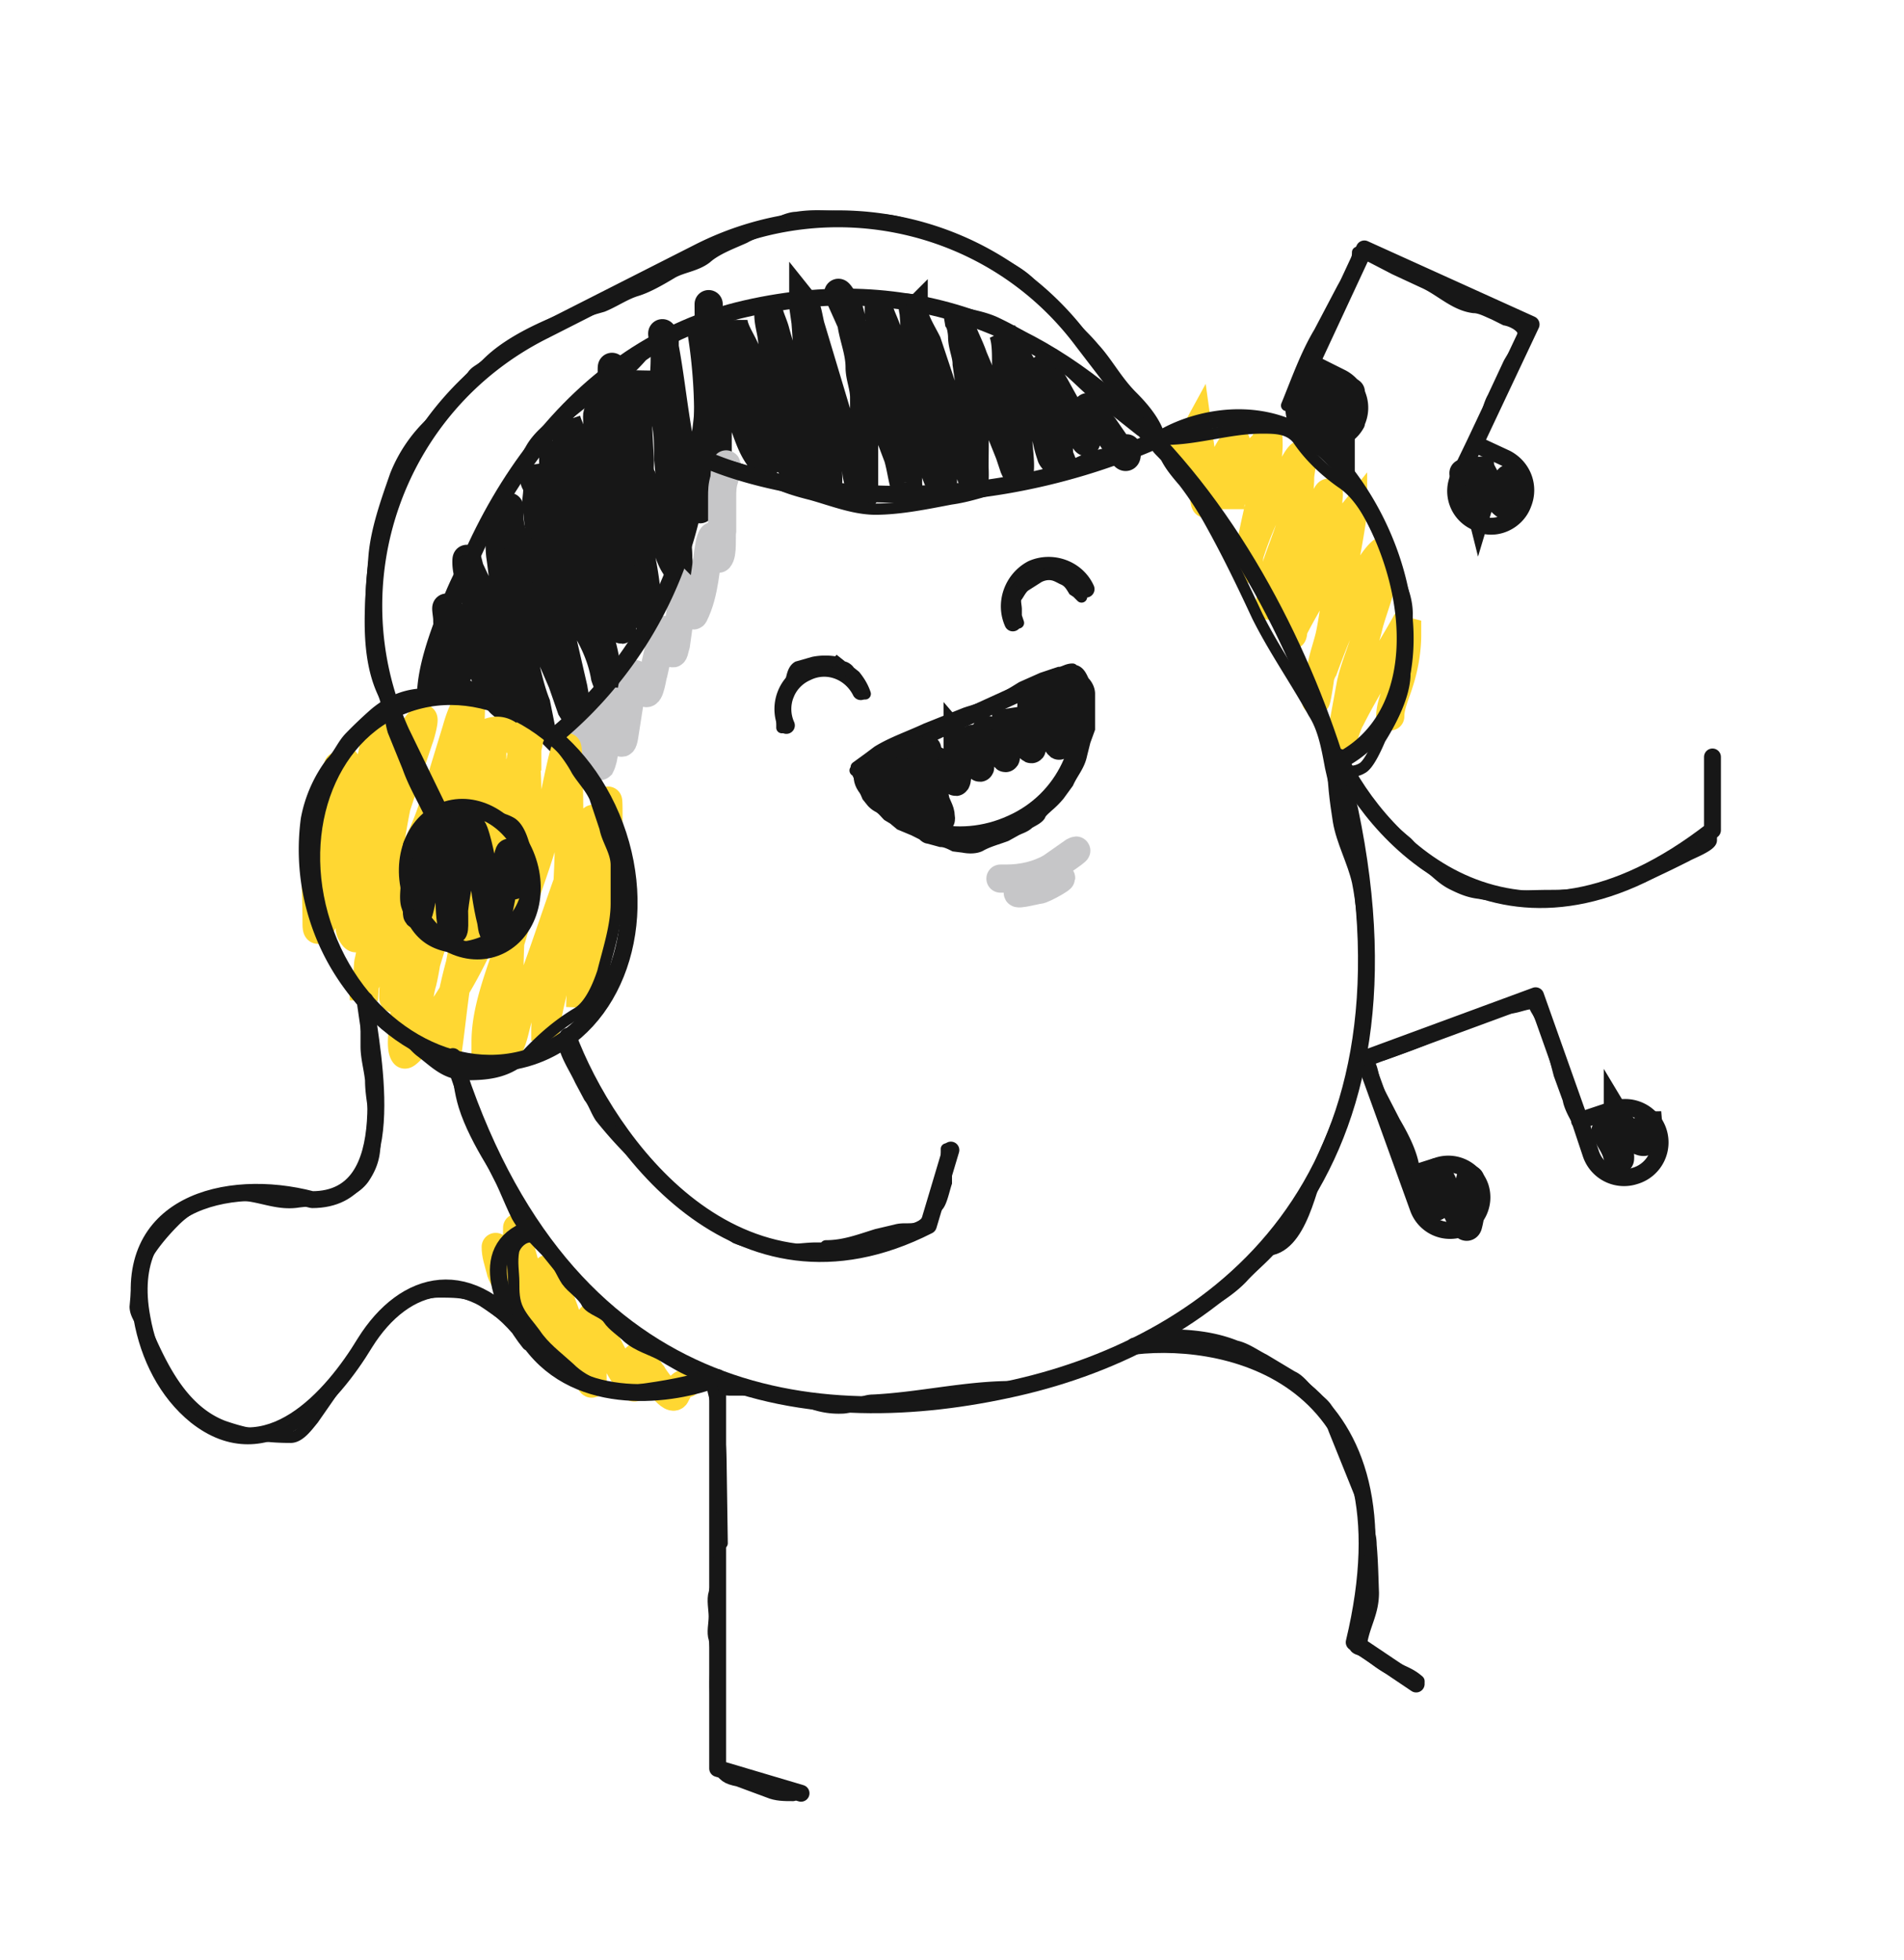 <svg width="169" height="174" fill="none" xmlns="http://www.w3.org/2000/svg"><g filter="url(#a)"><mask id="b" maskUnits="userSpaceOnUse" x="8.3" y="3.9" width="153" height="158" fill="#000"><path fill="#fff" d="M8.3 3.9h153v158H8.3z"/><path fill-rule="evenodd" clip-rule="evenodd" d="M95.9 24.4a26.9 26.9 0 0 0-33.6-7.7l-13.9 7a26.9 26.9 0 0 0-13.1 33A11.4 11.4 0 0 1 38 56c3.2-16.8 13.3-31 28.2-34.5a36.7 36.7 0 0 1 36.3 11.8l-6.6-8.8ZM48 23a27.7 27.7 0 0 0-13.6 34.2c-6 3.2-8.6 11.7-5.7 19.7 2.2 5.7 6.6 9.8 11.4 11 2 6.3 4.4 11.3 7.3 15.4l-.4-.1c-4.6 1.7-2.6 6.5-.5 9.4l.5.7c4.2 5.8 12.3 4.8 16.2 3.3V151c0 .2.1.4.3.4l7.4 2.2a.4.4 0 0 0 .2-.8l-7-2.1v-34.3a46.4 46.4 0 0 0 26 .7c3.3-.8 6.8-2 10.1-3.5 0 .2.3.3.4.2 4.4-.5 10.5.3 14.9 4 4.3 3.6 7 10.2 4.1 21.8 0 .2 0 .4.2.5l5.6 3.6a.4.4 0 1 0 .4-.7l-5.3-3.4c2.8-11.7.1-18.6-4.5-22.5-4.2-3.6-10-4.5-14.3-4.2a34.7 34.7 0 0 0 18.6-24.5l4.5 11.6.4 1.2a3 3 0 0 0 5.6-1.8v-.1a3 3 0 0 0-3.9-2l-2 .7-4-10.3 14.3-5 5 12.7.4.9a3 3 0 1 0 5.7-2.3 3.1 3.1 0 0 0-3.8-1.7l-2.3.7-4.4-11c0-.2-.3-.3-.5-.2l-14.7 5a56.7 56.7 0 0 0-2.2-25.3c2 4 5.9 9 11.5 11.3 5.8 2.5 13.3 2 22.2-4.9l.2-.3v-6.5a.4.4 0 1 0-.9 0v6.3c-8.6 6.6-15.7 7-21.1 4.6-5.4-2.2-9.2-7-11-10.8 7.7-4.5 6.4-17.3-.2-25.6-.7-1-1.5-1.7-2.4-2.3a3 3 0 0 0 3.4-1.5v-.1a3 3 0 0 0-1.4-4l-1.8-1L121 17l14 6.4-6 13.4h.1A3 3 0 0 0 135 39c.6-1.5 0-3.2-1.5-4l-2.1-1 4.7-10.7c.1-.2 0-.4-.2-.5L121.1 16a.4.4 0 0 0-.6.3l-5.1 12-.5 1-.2.6a3 3 0 0 0 .6 2.5 13 13 0 0 0-12 .4l-6.7-8.9a27.7 27.7 0 0 0-34.7-8l-13.8 7Zm54.8 10.7h.2v.2l-.1-.1ZM118.3 61v-.2l.2.1-.1.2V61Z"/></mask><path fill-rule="evenodd" clip-rule="evenodd" d="M95.9 24.4a26.9 26.9 0 0 0-33.6-7.7l-13.9 7a26.9 26.9 0 0 0-13.1 33A11.4 11.4 0 0 1 38 56c3.2-16.8 13.3-31 28.2-34.5a36.7 36.7 0 0 1 36.3 11.8l-6.6-8.8ZM48 23a27.7 27.7 0 0 0-13.6 34.2c-6 3.2-8.6 11.7-5.7 19.7 2.2 5.7 6.6 9.8 11.4 11 2 6.3 4.4 11.3 7.3 15.4l-.4-.1c-4.6 1.7-2.6 6.5-.5 9.4l.5.7c4.2 5.8 12.3 4.8 16.2 3.3V151c0 .2.1.4.3.4l7.4 2.2a.4.4 0 0 0 .2-.8l-7-2.1v-34.3a46.4 46.4 0 0 0 26 .7c3.3-.8 6.8-2 10.1-3.5 0 .2.3.3.4.2 4.4-.5 10.5.3 14.9 4 4.3 3.6 7 10.2 4.1 21.8 0 .2 0 .4.2.5l5.6 3.6a.4.4 0 1 0 .4-.7l-5.3-3.4c2.8-11.7.1-18.6-4.5-22.5-4.2-3.6-10-4.5-14.3-4.2a34.7 34.7 0 0 0 18.6-24.5l4.5 11.6.4 1.2a3 3 0 0 0 5.6-1.8v-.1a3 3 0 0 0-3.9-2l-2 .7-4-10.3 14.3-5 5 12.7.4.9a3 3 0 1 0 5.7-2.3 3.1 3.1 0 0 0-3.8-1.7l-2.3.7-4.4-11c0-.2-.3-.3-.5-.2l-14.7 5a56.7 56.7 0 0 0-2.2-25.3c2 4 5.9 9 11.5 11.3 5.8 2.5 13.3 2 22.2-4.9l.2-.3v-6.5a.4.4 0 1 0-.9 0v6.3c-8.6 6.6-15.7 7-21.1 4.6-5.4-2.2-9.2-7-11-10.8 7.7-4.5 6.4-17.3-.2-25.6-.7-1-1.5-1.7-2.4-2.3a3 3 0 0 0 3.4-1.5v-.1a3 3 0 0 0-1.4-4l-1.8-1L121 17l14 6.4-6 13.4h.1A3 3 0 0 0 135 39c.6-1.5 0-3.2-1.5-4l-2.1-1 4.7-10.7c.1-.2 0-.4-.2-.5L121.1 16a.4.4 0 0 0-.6.3l-5.1 12-.5 1-.2.6a3 3 0 0 0 .6 2.5 13 13 0 0 0-12 .4l-6.7-8.9a27.7 27.7 0 0 0-34.7-8l-13.8 7Zm54.8 10.7h.2v.2l-.1-.1ZM118.3 61v-.2l.2.1-.1.2V61Z" fill="#fff"/><path d="m32.6 84.3 4-.5-4 .5Zm0 0-4 .6 4-.6Zm0 0 4-.5-4 .5Zm0 0-4 .6 4-.6Zm0 0-4 .6 4-.6Zm0 0 4-.5v-.1l-4 .6Zm-5 16.2-1 3.9 1 .1v-4Zm-15 10.6-4 .7 4-.7Zm4.8 8.6 2.5-3.1-2.5 3Zm15-6.5 3.4 2.1-3.4-2Zm-4-29.8.3 1.5 7.9-1.1-.2-1.5-8 1Zm.3 1.5 7.9-1.1-8 1Zm0 0 7.9-1.1-8 1Zm0 0 7.9-1.1-8 1Zm0 0 7.9-1.2-8 1.2Zm0 0 7.9-1.2-8 1.2Zm0 0c.4 3 .9 6.5.5 9.2-.1 1.3-.5 2-.7 2.2 0 0-.1.2-.8.2v8c2.9 0 5.3-1 7-3.2 1.6-1.8 2.2-4.2 2.5-6.2.5-4-.2-8.6-.6-11.3l-8 1Zm0 11.7a20.2 20.2 0 0 0-14 1.1c-2.2 1.2-4.1 3-5.3 5.5a14.2 14.2 0 0 0-.8 8.6l7.9-1.5c-.4-1.9-.1-3 .2-3.8.3-.7.9-1.2 1.7-1.7 2-1 5-1.2 8.3-.4l2-7.8ZM15 122.8c2.1 1.7 4.5 2.6 7 2.6 2.4 0 4.6-.8 6.3-2 3.4-2 6-5.5 7.5-8.1l-6.8-4.2a17.8 17.8 0 0 1-5 5.6c-.8.6-1.5.7-2 .7-.4 0-1.1 0-2-.8l-5 6.2Zm20.8-7.5c1.3-2.1 2.7-2.9 3.5-3 .6 0 2 .1 4.1 2.7l6.3-5c-3.2-4-7.1-6.1-11.4-5.6-4.1.5-7.3 3.4-9.3 6.7l6.8 4.2Zm-27.2-3.5c.8 4 2.8 8.2 6.4 11l5-6.2c-1.8-1.4-3-3.7-3.5-6.3l-7.9 1.5Zm53.7-95.1 3.6 7.1-3.6-7.1ZM96 24.4l-6.4 4.9 6.4-4.9Zm-47.5-.7 3.7 7.2-3.7-7.2Zm-13.1 33-7.6 2.7a8 8 0 0 0 10.8 4.7l-3.2-7.4Zm.6-.2L33 49l2.8 7.5Zm2.1-.6 1.3 8a8 8 0 0 0 6.6-6.5L38 56Zm28.2-34.5-1.8-7.8 1.8 7.8Zm36.3 11.8-5.8 5.5a8 8 0 0 0 12.2-10.4l-6.4 4.9ZM34.5 57l3.7 7a8 8 0 0 0 3.8-9.7L34.5 57Zm13.6-34.2 3.6 7.2-3.6-7.2ZM28.8 76.8l-7.5 2.7 7.5-2.7Zm11.4 11 7.7-2.4a8 8 0 0 0-5.6-5.3l-2 7.7Zm7.3 15.4-3.3 7.3A8 8 0 0 0 54 98.7l-6.5 4.5Zm-.4-.1 3.3-7.3a8 8 0 0 0-6-.2l2.7 7.5Zm-.5 9.4 6.5-4.7-6.5 4.7Zm.5.7 6.5-4.7a8 8 0 0 0-.3-.3l-6.2 5Zm16.2 3.3h8a8 8 0 0 0-10.9-7.5l3 7.5Zm.3 35L66 144l-2.3 7.6Zm7.4 2.2-2.3 7.7 2.3-7.7Zm.5-.3 7.7 2.3-7.7-2.3Zm-.3-.5-2.3 7.7 2.3-7.7Zm-7-2.1h-8a8 8 0 0 0 5.7 7.7l2.3-7.7Zm0-34.3 2.7-7.5a8 8 0 0 0-10.7 7.5h8Zm26 .7-1.9-7.8 1.8 7.8Zm10.1-3.5 7-3.8a8 8 0 0 0-10.4-3.4l3.4 7.2Zm.4.2 1 8-1-8Zm14.9 4-5.2 6 5.2-6Zm4.1 21.8L112 138l7.7 1.8Zm.2.5-4.4 6.7 4.4-6.7Zm5.6 3.6-4.4 6.7 4.4-6.7Zm.4-.7-4.4 6.7 4.4-6.7Zm-5.3-3.4-7.7-1.9a8 8 0 0 0 3.4 8.5l4.4-6.6Zm-4.5-22.5-5.1 6 5.1-6Zm-14.3-4.2-3.8-7.1a8 8 0 0 0 4.2 15l-.4-8Zm18.6-24.5 7.4-2.9a8 8 0 0 0-15.3 1.3l7.9 1.6Zm4.5 11.6 7.5-2.7v-.2l-7.5 2.9Zm.4 1.2 7.6-2.7-7.6 2.7Zm3.7 1.8-2.5-7.6 2.5 7.6Zm1.9-3.6-7.7 2.4 7.7-2.4Zm0-.1 7.6-2.4-7.6 2.4Zm-3.9-2-2.5-7.5 2.5 7.6Zm-2 .7-7.4 3c1.6 4 6 6 10 4.6l-2.5-7.6Zm-4-10.3-2.6-7.6a8 8 0 0 0-4.8 10.5l7.4-3Zm14.3-5 7.4-3a8 8 0 0 0-10-4.5l2.6 7.6Zm5 12.7 7.6-2.7-.1-.3-7.4 3Zm.4.9 7.5-2.7-7.5 2.7Zm3.8 2-2.3-7.8 2.3 7.7Zm2-4.3 7.3-3.2-7.4 3.2Zm-3.9-1.7-2.4-7.7 2.4 7.7Zm-2.3.7-7.4 3a8 8 0 0 0 9.9 4.6l-2.5-7.6ZM136 82l-7.4 3 7.4-3Zm-.5-.2 2.6 7.6-2.6-7.6Zm-14.7 5-8-1.2a8 8 0 0 0 10.6 8.8l-2.6-7.5Zm-1-21 7.9-1.7V64l-7.8 2Zm-1.2-4.3 7.2-3.5A8 8 0 0 0 111 64l7.6-2.4ZM130 72.9l3.1-7.3-3 7.3Zm22.2-4.9 5 6.3-5-6.3Zm-.7-.5 5 6.3a8 8 0 0 0 3-6.3h-8ZM130.4 72l3-7.3-3 7.3Zm-11-10.8-4-7a8 8 0 0 0-3.2 10.5l7.2-3.5Zm-.2-25.6 6.3-5-6.3 5Zm-2.4-2.3 2-7.8a8 8 0 0 0-6.8 14.1l4.8-6.3Zm3.4-1.5 7.1 3.6-7.1-3.6Zm0-.1-7.1-3.6 7.1 3.6Zm-1.4-4-3.4 7.1 3.4-7.2Zm-1.8-1-7.4-3a8 8 0 0 0 3.9 10.2l3.5-7.2ZM121 17l3.3-7.3a8 8 0 0 0-10.7 4.2l7.4 3.1Zm14 6.4 7.4 3.3a8 8 0 0 0-4-10.6l-3.3 7.3Zm-6 13.4-7.2-3.3a8 8 0 0 0 4 10.6l3.3-7.3Zm.1 0 7.6 2.7a8 8 0 0 0-4.3-10l-3.3 7.3Zm1.5 3.8-3.8 7 3.8-7ZM135 39l-7.4-2.9L135 39Zm-1.5-4 3.6-7-3.6 7Zm-2.1-1-7.3-3.3a8 8 0 0 0 3.7 10.4l3.6-7.1Zm4.7-10.7-7.3-3.2 7.3 3.2Zm-.2-.5-3.3 7.3 3.3-7.3ZM121.1 16l-3.3 7.3L121 16Zm-.4 0-2.9-7.4 3 7.4Zm-.2.3-7.4-3.1 7.4 3Zm-5.1 12 7.2 3.4.2-.3-7.4-3Zm-.5 1-7.2-3.4 7.2 3.4Zm-.2.6 7.4 3.1.4-1.3-7.8-1.8Zm0 0-7.4-3a8 8 0 0 0 4.3 10.4l3-7.3Zm0 0 7.9 1.6a8 8 0 0 0-4.8-8.9l-3 7.4Zm.6 2.5-3.7 7a8 8 0 0 0 10-12l-6.3 5Zm-12 .4-6.4 4.8a8 8 0 0 0 10.3 2.2l-3.9-7Zm-6.7-8.9-6.4 4.8 6.4-4.8Zm-34.7-8-3.6-7.1 3.6 7.1Zm41.2 17.7h8a8 8 0 0 0-8-8v8Zm-.2 0 3-7.4A8 8 0 0 0 97 39l6-5.4Zm.2.2-6 5.4a8 8 0 0 0 14-5.4h-8Zm-.1-.1 5.9-5.4-6 5.4Zm15.3 27.1 4.2-6.8a8 8 0 0 0-11.8 9.3l7.6-2.5Zm0 .2 7.7-2.5-7.7 2.5Zm.2 0 6.3 4.8a8 8 0 0 0-2-11.7l-4.3 6.8Zm-.1.1-7.6 2.5a8 8 0 0 0 15.5-1.6l-8-.9ZM65.9 23.8c8.2-4 18-1.8 23.6 5.5l12.7-9.7a34.9 34.9 0 0 0-43.5-10l7.2 14.2Zm-13.8 7 13.8-7-7.2-14.2-13.9 7 7.3 14.3ZM42.8 54c-3.2-8.8.7-18.8 9.3-23.1l-7.3-14.3c-15.8 8-23 26.4-17 42.8l15-5.4Zm-9.7-5-1 .4L38.5 64l.2-.1L33 49Zm3.7-1c-1.3.2-2.5.5-3.7 1l5.6 15 .6-.2L36.8 48Zm27.6-34.4C45.2 18 33.7 36 30.2 54.4l15.7 3c2.9-15 11.4-25.8 22-28.2l-3.5-15.6Zm43.9 14a44.7 44.7 0 0 0-43.9-14l3.5 15.6c12-2.7 21.4 1.7 28.8 9.5l11.6-11Zm-18.8 1.7 6.6 8.7 12.8-9.7-6.7-8.7-12.7 9.7ZM42 54.3c-3.3-9.2.7-19.7 9.7-24.2l-7.3-14.3a35.7 35.7 0 0 0-17.4 44l15-5.4ZM36.3 74c-2-5.4.4-9 2-9.8L30.7 50C20.2 55.6 17.4 69 21.3 79.5l15-5.5Zm6 6.1c-2-.5-4.6-2.5-6-6.1l-15 5.5c3 8 9.2 14 16.9 16l4-15.4ZM54 98.7A49 49 0 0 1 48 85.4l-15.3 4.8c2.1 6.9 5 12.7 8.3 17.6L54 98.7Zm-10.2 11.7.4.1L50.7 96l-.3-.1-6.6 14.6Zm9.3-2.6-.7-1.1-.1-.2a4 4 0 0 1-.6 2.4 4 4 0 0 1-1.9 1.7l-5.4-15c-2.5.9-5 2.6-6.5 5.2a12 12 0 0 0-1.5 7.4c.4 3.8 2.3 7 3.6 9l13-9.4Zm.2.4-.2-.4-13 9.3.8 1.2 12.4-10.1Zm7.1.8c-1 .4-2.7.7-4.3.6-1.5-.1-2.2-.6-2.5-1l-13 9.3a19 19 0 0 0 14 7.6c4.5.4 8.7-.4 11.6-1.6L60.4 109Zm11 42.1v-34.6h-16V151h16Zm-5.5-7.2c3.2 1 5.4 3.9 5.4 7.2h-16c0 3.7 2.5 7 6 8L66 144Zm7.4 2.2-7.4-2.2-4.6 15.3 7.4 2.2 4.6-15.3Zm-9.5 5c1.2-4 5.5-6.2 9.5-5l-4.6 15.3a8.4 8.4 0 0 0 10.5-5.7l-15.4-4.6Zm5.1 9.5a7.6 7.6 0 0 1-5-9.5l15.3 4.6a8.4 8.4 0 0 0-5.7-10.5l-4.6 15.4Zm-7-2.1 7 2 4.6-15.3-7-2-4.6 15.3Zm-5.7-42v34.3h16v-34.3h-16Zm32.1-7C81 111 73.5 111.3 67 109l-5.5 15C72 128 83 127 92 125l-3.6-15.6Zm8.6-3a40.7 40.7 0 0 1-8.6 3L92 125c4-.9 8-2.2 11.9-4l-7-14.5Zm3-.5a7.6 7.6 0 0 1 7.5 4l-14.2 7.5c1.6 3 4.9 4.8 8.4 4.4l-1.8-16Zm20.8 5.7a28.2 28.2 0 0 0-20.9-5.7l1.8 15.9c1.4-.2 3.2-.1 4.8.2 1.7.4 3 1 4 1.9l10.3-12.3Zm6.8 30c3.3-13.6.6-23.8-6.8-30L110.4 124c1.3 1 4 4.1 1.6 13.9l15.5 3.7Zm-3.2-8.2c2.7 1.8 4 5 3.2 8.1L112 138c-.9 3.4.6 7 3.5 9l8.8-13.4Zm5.5 3.6-5.5-3.6-8.8 13.4 5.6 3.6 8.7-13.4Zm-10.4 2.2c2.3-3.5 7-4.4 10.4-2.2l-8.7 13.4a8.4 8.4 0 0 0 11.6-2.4l-13.3-8.8Zm2.1 10.5a7.6 7.6 0 0 1-2.1-10.5l13.3 8.8a8.4 8.4 0 0 0-2.4-11.7l-8.8 13.4Zm-5.2-3.5 5.2 3.5 8.8-13.4-5.3-3.4-8.7 13.3Zm-5.3-23c1.6 1.3 4.2 4.8 1.9 14.5l15.5 3.7c3.2-13.6.5-24-7.1-30.4L111 123.3Zm-8.8-2.3c3.3-.2 6.7.5 8.8 2.3l10.3-12.2a28.7 28.7 0 0 0-20-6.1l1 16Zm10.3-34c-1.9 9.3-7.5 15.2-14.5 18.9l7.5 14.2a42.7 42.7 0 0 0 22.7-30L112.5 87Zm19.9 10.2-4.6-11.6-14.9 5.9 4.6 11.5 14.9-5.8Zm.5 1.4-.5-1.2-15 5.4.4 1.2 15-5.4Zm-6.4-3a5 5 0 0 1 6.4 3l-15 5.4a11 11 0 0 0 13.6 6.7l-5-15.2Zm-3.3 6.3a5 5 0 0 1 3.3-6.4l5 15.2a11 11 0 0 0 7-13.6l-15.3 4.8Zm0 0 15.3-4.8V97l-15.3 4.8Zm6.4 3.1a5 5 0 0 1-6.4-3.2l15.3-4.8a11 11 0 0 0-14-7.1l5.1 15.1Zm-2 .7 2-.7-5.1-15.1-2 .7 5.1 15.1Zm-14-15 4 10.3 15-5.8-4.1-10.3-15 5.8Zm19-15.4-14.2 5 5.2 15 14.3-4.9-5.2-15.1Zm15.2 17.2-5.1-12.6-14.8 6 5 12.5 14.9-6Zm.4 1.2-.3-.9-15 5.3.3 1 15-5.4Zm-6-3a5 5 0 0 1 6 3l-15 5.3c2 5.6 7.9 8.7 13.5 7l-4.5-15.4Zm-3 6.6a4.9 4.9 0 0 1 3-6.7l4.5 15.4c6.5-1.9 9.7-9 7-15.1l-14.6 6.4Zm5.9 2.7c-2.5.8-5-.4-6-2.7l14.7-6.4a11.1 11.1 0 0 0-13.6-6.2L145 100Zm-2.3.7 2.3-.7-5-15.3-2.2.8 4.9 15.2Zm-14.3-15.6 4.4 11 14.9-6-4.4-11-14.9 6Zm9.5 4.4c-3.8 1.3-8-.6-9.5-4.4l14.9-6a8.4 8.4 0 0 0-10.6-4.8l5.2 15.2Zm-14.7 5 14.7-5-5.2-15.2-14.7 5.1 5.2 15.1Zm-11.4-27c1.6 7.4 1.7 13.4.9 18.2l15.8 2.6c1.1-7.1.9-15.1-1-24l-15.7 3.3Zm-1-3.5 1.1 3.9 15.5-4-1.3-4.7-15.3 4.8Zm22.2 1.6c-3.3-1.4-6-4.6-7.4-7.5l-14.4 7c2.5 5 7.6 11.9 15.6 15.2l6.2-14.7Zm14.2-3.9c-7 5.5-11.5 5-14.2 3.9L127 80.3c9 3.8 19.5 2.4 30.2-6l-9.8-12.6Zm-3 6c0-2.4 1.2-4.5 3-6l9.8 12.6c2-1.6 3.3-4 3.3-6.6h-16Zm0-6.5v6.5h16v-6.5h-16Zm7.6 7.6a7.6 7.6 0 0 1-7.5-7.6h16c0-4.7-3.8-8.4-8.5-8.4v16Zm7.6-7.6c0 4.2-3.4 7.6-7.6 7.6v-16a8.4 8.4 0 0 0-8.4 8.4h16Zm0 6.3v-6.3h-16v6.3h16Zm-32.2 12c8.5 3.6 18.7 2.4 29.1-5.7L146.6 61c-6.7 5.3-10.9 4.6-13.1 3.7l-6.2 14.7Zm-15.1-14.7c2.4 5 7.4 11.5 15 14.7l6.3-14.7a15 15 0 0 1-7-7l-14.3 7Zm.7-24.1c2.4 2.9 3.7 6.6 3.8 9.5 0 3-1 4-1.3 4.2l8 13.8c7.3-4.2 9.5-12 9.3-18.5a33.2 33.2 0 0 0-7.2-19l-12.6 10Zm-.9-1 1 1 12.5-10a21.2 21.2 0 0 0-3.8-3.7L112 39.7Zm1-11.5a5 5 0 0 1 5.8-2.6l-4 15.5a11 11 0 0 0 12.5-5.6L113 28.2Zm0 0 14.3 7.3-14.2-7.3Zm2.4 6.7a5 5 0 0 1-2.3-6.7l14.2 7.2a11 11 0 0 0-5-14.9l-7 14.4Zm-2-.9 2 1 7-14.5-2-.9-7 14.4Zm.3-20.1-4.1 9.8 14.7 6.2 4.2-9.8-14.8-6.2Zm24.8 2.2-14-6.4-6.7 14.6 14 6.4 6.7-14.6Zm-2 24 6-13.4-14.6-6.6-6 13.4 14.6 6.6Zm-4-10.6-6.6 14.6 6.6-14.6Zm-10.8 4.7c-1.8 5 .3 10.8 5.2 13.5l7.6-14.1a5 5 0 0 1 2.3 6l-15.1-5.4Zm5.2 13.5c6 3.2 13.3.3 15.6-6l-15-5.6c1-2.7 4.3-4 7-2.5l-7.6 14Zm15.6-6c2-5.2-.2-11.2-5.4-13.8L130 42.2a4.9 4.9 0 0 1-2.3-6l15 5.6ZM137.1 28l-2.1-1-7.2 14.2 2.1 1 7.2-14.2Zm-8.3-7.8-4.7 10.6 14.6 6.5 4.7-10.6-14.6-6.5Zm3.8 10a7.6 7.6 0 0 1-3.8-10l14.6 6.5c2-4.2 0-9.2-4.2-11.1L132.6 30Zm-14.8-6.8 14.8 6.8 6.6-14.6-14.8-6.7-6.6 14.5Zm5.8.2c-1.9.7-4 .7-5.8-.2l6.6-14.5c-2.1-1-4.5-1-6.6-.2l5.8 14.9Zm4.3-4.1a7.6 7.6 0 0 1-4.3 4l-5.8-14.8a8.4 8.4 0 0 0-4.7 4.6l14.8 6.2Zm-5.1 12 5-12-14.7-6.2-5 12 14.7 6.2Zm-.6 1.3.4-1-14.5-6.8-.4 1 14.5 6.8Zm.3-1-.3 1-14.5-6.8a11 11 0 0 0-.8 2.2l15.6 3.6Zm-.4 1.4V33l-14.7-6.2 14.7 6.3Zm-4.3-10.5-6.2 14.7 6.2-14.7Zm3.7 4.7a5 5 0 0 1 1 4.2l-15.6-3a11 11 0 0 0 2.2 9l12.4-10.2Zm-14.3 12.5c.4-.3 1.3-.6 2.2-.7.9 0 1.6 0 2.2.3l7.5-14a21 21 0 0 0-19.7.4l7.8 14Zm-17-11 6.7 8.8 12.8-9.6-6.8-9-12.7 9.7ZM65.5 23c8.5-4.4 19-2 24.7 5.6l12.7-9.6A35.7 35.7 0 0 0 58.3 8.8L65.5 23Zm-13.8 7 13.8-7-7.2-14.3-13.9 7 7.3 14.3Zm51.4-4.5c1 0 1.8.2 2.7.6L100 41c1 .3 2 .5 3 .5v-16Zm8 8.2v-.2H95v.2h16ZM97 39v.1L109 28.4l-.1-.1L97 39Zm0 0L109 28.3l-.1-.1L97 39Zm13.6 24.2v.2l15.3-5-.1-.2-15.2 5Zm12-9.2h-.2L114 67.5l.2.1 8.5-13.6Zm3.6 7.9a7.6 7.6 0 0 1-1.5 3.8L112.1 56a8.4 8.4 0 0 0-1.7 4.2l16 1.7Zm-15.6 1.5v.1l15.3-5-15.3 4.9Z" fill="#fff" mask="url(#b)"/><path d="m39 53 .9.9c1.1 1 .5-.5.4-1.3-.2-1.2-.6-2.4-.6-3.6 0-.4-.2-1.3 0-1 .5.4.9 1.4 1.3 2 1 1.4 1.4 3 2.3 4.4.5.6.6 1.6 1.2 2.1l-.3-1.6-.8-2.7c-.4-1.1-.9-2.6-1-3.8 0-1.5-1-3-1-4.5 0-.8.2.3.3.6l1.4 3c.8 1.6 1.4 3.5 2 5.2.4.9 1 1.7 1.5 2.5.3.5.6 1.8 1 2.1.1.2.1.5.3.7l-.3-1.5c-.9-2.3-1.1-4.7-2-7-.8-1.9-.9-4.2-1.2-6.2-.1-.9 0-1.7-.2-2.6 0-.3 0-.8 0 0 0 .9.4 1.9.8 2.8.9 2.3 2 4.4 3 6.7l1.9 4.4.8 2.3.5.8v-.6c0-.7-.2-1.3-.3-2l-1.7-7.4c-.3-1.4-1-2.8-1-4.2 0-1-.2-2-.4-3l-.2-1.9c0-.3.2-1.3 0-1.6-.3-.4-.3-1.1-.3-1.6a55.8 55.8 0 0 1 .8 3.5c.9 3.4 1.4 7.2 3.5 10.2 1 1.5 1.8 3.2 2.1 5 .2.6.3.8.2 0-.1-2.4-1.1-4.7-1.6-7-.4-2.1-1-4.5-1.2-6.6-.1-1-.6-2.2-.6-3.3l-.2-3.6v-2.5.2c.4 1.2 1.1 2.4 1.6 3.5 1 2.2 1.5 4.4 2.2 6.6.4 1.2 1 2.2 1.5 3.4.3.9.7 2 1.3 2.8.2.2.6 1.6.6 1.4 0-4-1-7.6-2.2-11.4-.5-1.4-.3-2.9-.7-4.3-.3-1-.3-2-.3-3.1v-3.4c0-1.1.4 2 .6 3 .8 3.8 2.3 7.7 3.8 11.3.4 1 .7 2.6 1.4 3.4.3.3.1-.7.1-1 0-1.7-.5-3.5-.6-5.3l-.3-3.6c0-1 0-2.2-.2-3-.5-1.7-.1-4-.1-5.7v-1.7c0-.2-.3-1-.2-.4 1 4.7 1.1 9.7 2.8 14.1.1.3.6 2 .6 1 0-1.6 0-3.3.2-4.9.9-4.4.5-8.6.5-13M63 32.5v1.1l.7 1V24.2c0-.5-.2-.8 0-.2l2.3 5.7c.2.5.6 1 .7 1.5l.6 1.5c.2.4.2 1 .3 1.5l.4 1.3.3.7-1-1.7c-.7-1-1-2.2-1.5-3.4-.5-1.2-.6-2-.6-3.4v-4l-.1-1v-.3c0 .8.7 1.8 1 2.5 1 2.2 2.4 4.4 2.8 7l.5 1.5.6 1.7c.3.3.4.7.6 1.1.4.8.4.2.1-.4-.5-1.2-.5-2.7-.9-4l-.8-3.6-.5-4.3c-.1-.7-.3-1.3-.3-2v-.7c0 .7.4 1.4.6 2.1.4 1.5.9 3 1.5 4.4l2 5.9c.3 1.1.5 2.2 1 3.3.3.6.2-.7.2-1 0-1.2-.3-2.6-.6-3.8l-.7-4.2c0-.7-.4-1.5-.4-2.2l-.2-1.7-.1-1.4-.2-1.4v-.4c.4.5.5 1.7.7 2.3l1.8 6 1.2 4c.3.8.8 1.7 1 2.6 0 .5.2 1.2.4 1.7 0 .1.3.9.3.5V29.3c0-1-.4-1.8-.4-2.7 0-1.3-.5-2.5-.7-3.7 0-.8-.3-1.9-.8-2.4-.1-.2-.6-.9-.3-.2.8 1.8 1.6 3.5 2.3 5.4.7 1.7.9 3.5 1.5 5.2l1.4 3.7c.3 1 .4 2.2.8 3.2.2.6.1-.8.1-1a33 33 0 0 0-2-11.9l-.6-3v-.8c0 .5.3 1.1.5 1.6l1.2 3c.9 2 1 4.5 1.8 6.5l.7 2.2.8 1.4c0 .3.6 1.7.7 1.3v-3c0-1.5-.6-2.8-1-4.1-.5-1-.7-2.3-.9-3.5 0-1-.3-2-.4-3 0-.5-.3-1.1-.3-1.7a7 7 0 0 0-.1-.8c0 1.2.8 2.4 1.3 3.4l1.2 3.6 1 2.9c.3 1.4.6 3 1.3 4.3l.5 1.4c.3.8.2-1 .2-1.2 0-1.9.1-3.8-.2-5.6l-.5-3.5c0-.8-.4-1.6-.4-2.4 0-.3-.1-1.1-.3-1.4l-.1-.6c.2 1.3 1 2.6 1.4 3.8.5 1.2 1 2.3 1.3 3.5.3 1 .9 2 1.1 3.1l.8 2 .4 1.2s.3.7.4.6c.3-.3 0-2.4 0-2.7l-.1-2-.3-1.9c-.2-1-.6-2.2-.7-3.3 0-.9 0-2-.3-2.7l1.5 2.6c.8 1.4 2 2.6 2.7 4.2.4 1.3.8 2.7.8 4 0 .2.4.9.3 1-.2.2-1-.6-1-.8-.5-1.4-.6-2.8-1-4.2-.1-.4.1-3.6.3-3.6.2 0 1.2 1.8 1.3 2l1.5 2.7.8 1.6c.3.4.2.3.2-.3v-2.3c.1-.4.2-.3.4 0l1.2 1.5 1.8 2.6c.3.3.2-.5.2-.7M115.9 29c0 .9.4 1.6.6 2.5.3 1-.1-2.2-.1-3.2 0-.3-.2-1 0-.8l1 2.6a21 21 0 0 0 1.6 2.8v-1.4c0-.9-.4-1.7-.5-2.5v-1.1c0-.2.3.5.4.6 0 .2.6 1.5.8 1.4l.2-1.1M129.9 36c0 .5.5 1 .8 1.4l.5.9.1.4c.3-1 0-2.2 0-3.3v-.8l.1 1c.5 1 1.1 2 1.9 3 .4.4.6.4.6-.2v-1.9c0-.4 0-.4 0 0M126 99.3s1.5 2 1.5 1.8c.2-.6 0-1.4 0-1.9 0-.3-.1-1.7.2-.9l1.8 3.6s.6 1.4.8.9c.4-1.4.2-2.8.2-4.1M142.5 94.4c.3.7.8 1.3 1 2 .2.1.3.9.3.3l-.2-2.6v-.7l.3.5c.2.2 2 2.2 2.3 1.2v-1.2c0-.2 0 0 .1 0l.1 1.2" stroke="#171717" stroke-width="2.5" stroke-linecap="round"/><path d="M45.2 39c0 1.2 0 2 .6 3 .4.5 2.1 3.2 2.8 3.1.4 0 .5-5.3.5-5.9v-4.7c0-.6.6 1 .7 1.2.8 1.7 1.7 3.3 2.4 5l1.7 4.3c.5 1 1 2.5 1 3.6l.2 1.2c.2.6.2-1.5.2-1.6 0-5-1.2-9.9-2-14.7-.2-.8-.3-1.6-.3-2.5 0-1 .7.3 1 .7.6.8 1.4 2 1.7 3 0 .2.5 1.2.5.8l.2-3.3.2-5.3v4.3l.2 3.7c0 .5-.1 1 .2 1.5" stroke="#171717" stroke-width="2.5" stroke-linecap="round"/><path d="M50.7 60c.2.2.5.4.6.8.5 1 .3-.7.3-1 0-.6.1-1.5.4-2 .2-.7.2.3.3.7l.6 2.6s.3 1 .4.9c.4-.8.3-1.8.5-2.6l.6-2.7c.1-.5.1-.6.3-.1.2.7.1 1.6.2 2.4 0 .5.3 1.6.5.4l.5-3.2.4-2.1c.1-.6 0 0 .3.2.2.4.4 1 .7 1.2.4.3.6-1.5.7-1.7l.7-3.2c.2-.7.3-1 .5-.2l.4 1.4c.2.6.3-.3.4-.6l.7-5c.2.2.4 1.6.5 1.9 0 0 .3.7.4.5 1-2 1-4.3 1.4-6.4.5-2 .7 1.5.8 1.4.4-.4.2-2 .3-2.5v-3c0-.5 0-1 .2-1.6 0-.4.2-2.1.2-.8" stroke="#C6C6C8" stroke-width="2.5" stroke-linecap="round"/><path d="M30 62v11.6l.6-2.3c.8-2.2 1.4-4.5 2.3-6.7.6-1.4 1.2-2.7 2-4 0-.3.1-.8.4-1 .2-.2.3-1 .3-.2 0 1.4-.7 3-1.3 4.3-1.6 3.4-4.1 6.8-5 10.4-.2.5-1.2 3.7-1.2 1.9 0-2.6-.2-5.3 0-8 .1-1.2.7-3 1.2-4.1.3-.7.6-1.6 1.1-2.2.6-.7.3 1.4.3 1.6V76c.3-1.5 1-2.9 1.2-4.3l2.5-9.8c.3-1.2.8-2-.2-2.7-.3-.2-.7-.8-.8-.1l-.7 3.6c-.4 3.5-1 7.1-1.3 10.6 0 1-.7 2.8-.2 3.6.8 1.4.8-1.3 1-1.9l1.1-5.3c.6-3.1 1.1-6.7 2.6-9.6.4-.6 1-1.8 1.6-2.3.3-.2-.2 1.6-.3 1.8l-2 6c-.7 3.4-1 6.9-2 10.2-.2 1.1-.2 2.4-.5 3.6-.1.6 0 1.5-.3 2-.2.5-.1 1-.1 1.4l.1-1.7c.7-2.5 1.7-5 2.5-7.4 1-2.6 2.5-5 3.4-7.7l2.2-7.2c.2-.7.5-1.7 1-2.4.3-.7.3-.5.3.4 0 2-.4 4-.8 6-1 4.3-2.4 8.7-2.8 13-.1 1.8-.3 3.7-.7 5.4-.3 1-.4 2.3-.4 3.4v-1c0-2.8 1.4-5.8 2.1-8.6 1-3.6 1.6-7.2 2.6-10.8.4-1.5.8-3.4 1.6-4.8.4-.8.3 1.1.3 1.2 0 1.9-.3 3.8-.4 5.6-.5 5.7-2.3 11-3 16.7-.2 1.5-.7 6.1-.7 4.6 0-4.7 1.6-9.3 3-13.8l2.6-9.5 1-2.6c0-.4.4-1.6.4-1.2.6 6.5-.1 12.5-1.8 18.8-.5 2.2-1.4 4.4-1.5 6.7l-.2 1.9v-1.3c0-3.2 1.5-6.5 2.4-9.5 1-3.5 2.5-7 3.3-10.5.5-2 1.5-7.7 1.6-5.8.2 5 .2 10.2-.3 15.2-.3 3.2-1.6 6.3-1.7 9.5v1c0-2 .6-3.8 1-5.8a185 185 0 0 1 2.8-10.2c.4-1.2.7-2.5 1.2-3.7.2-.3.5-.6.5-1 .2-3.2.2 6.8-.6 10l-1.6 5.7c-.2.7-.2 2-.2 2l1-12.1c.1-.3.8-4.3.2-4.6-.4-.3-2.1 5-2.1 5-1.5 4.1-2.8 8.4-4.5 12.4-.3.6-.5 2.4-1 2.9-.2.2 0-.5 0-.8V84c.2-2.8 0-5.7.4-8.5 0-.2 0-3-.2-2.7-1 1-1.7 2.5-2.2 3.7a41.9 41.9 0 0 1-4.6 8.2c-.1.2-2.4 3.2-2.6 2.9-.5-.6 0-2.9 0-3.6.4-1.7.6-3.5.6-5.2v-2.3s-.5 2.7-1 4c0 .3-.6 2.7-.6 2 0-3.4 1.7-7 2.9-10 1.4-3.6 2.5-7.1 4-10.6.2-.6.4-2.2 1-2.6 1.5-.9 2.5-.3 3.4 1.1.3.6.3 1.3.6 2v-1.9c.2-.8.3-1.6.3-2.5v1.3M105 33.2v2.3s.7-2.4 1.3-3.5l.5 3.6c0 .4 0 3.8.3 3 .8-1.7 1.2-3.5 2.2-5 .5-.7.4-.5.4.1l-.1 2.7c-.3.9-.4 1.9-.4 2.8v-.5c.3-1 1.2-2.2 1.7-3.2.2-.4.7-1.6 1.1-1.9.5-.4.6-1.7.6 0-.1 2.7-1 5.7-1.5 8.4l-.3 2c0 1.1-.1.1 0-.4a29 29 0 0 1 3.7-7.8c.3-.4.5-1 .9-1.4.5-.4 0 1.4 0 2 0 2.8-1.5 5.8-2.3 8.4-.2.8 0 1.5-.3 2.3-.1.4-.2 1.2 0 .2.7-2.6 2.5-5 3.8-7.3l1.1-2c.4-.7.2.2.2.5 0 3.2-2 5.6-2.6 8.6-.2 1-.5 1.8-.5 2.7 0 .7-.2.8 0 .1 1.4-2.8 3.3-5.4 4.1-8.4.3-.8.8-1.5 1.2-2a93.1 93.1 0 0 1-1.3 7c-.4 1.3-.5 2.7-.8 4-.3 1.2-.7 2.2-.8 3.4 0 .3-.5 3.4-.4 1.9 0-1 .5-2 .9-3a70 70 0 0 1 2.6-6.1c.5-1 1.4-2.9 2.3-3.7.2-.1.2 1.7.2 1.8-.2 1.6-.9 3.2-1.3 4.7-.4 1.8-1.2 3.4-1.6 5.2l-.7 3.8c-.2.4-.2.8-.2 1.3 0 .8.5-1.4.9-2 1.5-3 3.4-5.8 5-8.7v1.3c0 1.4-.3 3-.7 4.2-.3 1-.8 2-.8 3" stroke="#FFD732" stroke-width="2.5" stroke-linecap="round"/><path d="M78.1 62.7c.1.9 1 1.4 1.5 2 .2.3.4.8.4.2v-3.5c0-.5 1.2 1.3 1.3 1.6l2 3.1c0 .3.3 1 .2.4 0-.6-.4-1-.5-1.6l-.3-1.7c0-.4 0-1.3-.3-1.6-.5-.5.6-.2.8 0 .7.4 1 1.2 1.6 1.8.2.2.2-1.4.2-1.7v-2l1.2 1.4c.3.3.8 1.3.8 1 0-.7.2-1.6.4-2.2 0-.4 0-1.7.5-.8l1 1.6c.2.3.4 1 .4.3v-3.9c.3 1 1.2 1.9 1.7 2.7.1.2.6 1 .6.6 0-.5-.2-4.7.1-4.8.8-.2 1.7 4.1 2.3 4.6.2.1.1-1.1.1-1.4v-3.4c0-1 .8 1.5 1 1.8l.5 1.4" stroke="#171717" stroke-width="2.5" stroke-linecap="round"/><path d="M81.3 65.7c.2 0 .2.5.2.4l-.2-1.6c0-1.4.3-2.7 1-4M86.3 59.6l.7-.1M37 69.2v5.5c0 2.6 1-5.1 2.3-7.3.4-.8.6-1.2.6 0V73c0 1 0 2.2.2 3.2.3 1.3.2-1 .2-1.4.2-1.8.6-3.5 1-5.3 0-.5.2-1.5.5-2 .3-.3 1 3.1 1 3.4.2 1.6.4 3.3.8 4.9.1.7.2 1.4.4.3l1-4.9c0-.4 0-1 .2-1.5.1-.2 0 .5.1.7.3.5.3 1.6.3 2.2" stroke="#171717" stroke-width="2.5" stroke-linecap="round"/><path d="M44 104.7c0 .7.2 1.2.4 2 .1.6.6 1.1.8 1.8 0 .2.3.3.5.4.4.2.2-.5.2-.8v-5c0-.5 0 1 .2 1.4l1 3.6c.4 1.7.9 3.5 1.5 5.1 0 .2 0 .6.3.7.2 0 0-.4 0-.6v-2c-.1-1.5-.4-3-.4-4.5 0-.6.6 1 .7 1.2.6 1.5 1.2 3 1.6 4.7.4 1.4.8 2.7 1.6 4 .1.2.2.2.2-.1 0-1.1 0-2.3-.2-3.4v-2c0-.7.4.3.6.5 1 1.6 1.7 3.5 2.9 5.1.8 1.2.6-.8.6-1.3 0-.1-.2-1 0-1 .4-.2 1.2 1.3 1.4 1.5.1.2 1.8 2.7 2.1 1.8.3-.5.3-1 1-1" stroke="#FFD732" stroke-width="2.5" stroke-linecap="round"/><path d="M88.8 72h.5c1.4 0 2.8-.3 4-1l2-1.4c1-.5-1.5 1.2-2.3 1.7-.8.6-1.5 1.3-2.3 1.7-1.3.7 1.3 0 1.5 0 .4 0 2.8-1.4 1.7-1-1 .4-2 .8-3.1 1" stroke="#C6C6C8" stroke-width="2.5" stroke-linecap="round"/><path d="M32.4 82.8c.7 5.2 3.3 17.7-4.7 17.7-7.6-2-17 .4-15.1 10.5.6 3.4 2.2 6.6 4.8 8.7 6.3 5 12.1-1.7 15-6.5 3.5-5.6 9.4-7.3 14.7 0m0 0c4.3 5.9 12.7 4.7 16.5 3.2M47 113.2c-2.1-2.6-5-8.3 0-10.1M100.7 113.5c8.8-1 25.1 2.9 19.5 26.3l5.5 3.7M63.7 116.3V151l7.4 2.2M50.4 86c3.5 9.3 14.9 25.5 32 16.8l2-6.7M118.8 61.2c3.8 7.9 15.6 20.2 33.2 6.5v-6.5" stroke="#171717" stroke-width="1.5" stroke-linecap="round" stroke-linejoin="round"/><path d="M103 33c3.2-2 10.9-4 16.2 2.7 6.7 8.4 8 21.3 0 25.7M49.3 59.3a36 36 0 0 0 12.9-24.7m-.5-11.5c.7 4.1.8 8 .5 11.5m0 0c6 2.8 22.4 6.4 40.6-1.6" stroke="#171717" stroke-width="1.5" stroke-linecap="round" stroke-linejoin="round"/><path d="M40.2 87.8c9.8 31.3 32.4 33.4 50 29.4s36.6-18 29.6-51.3c-5.1-20.3-22.5-51.6-53.6-44.5-15 3.4-25 17.7-28.2 34.5" stroke="#171717" stroke-width="1.5" stroke-linecap="round" stroke-linejoin="round"/><ellipse cx="13.7" cy="16.6" rx="13.7" ry="16.6" transform="rotate(-20.4 182 -33.6)" stroke="#171717" stroke-width="1.5"/><ellipse cx="5.4" cy="6.5" rx="5.4" ry="6.5" transform="rotate(-20.4 205.7 -61.6)" stroke="#171717" stroke-width="1.5"/><path d="M39 66 35.6 59c-6-13.3-.5-29 12.6-35.6l13.8-7c11.8-6 26.2-2.7 34.1 7.9l6.9 9M125.4 98.2l2.2-.7a3 3 0 0 1 3.8 1.9h0a3 3 0 0 1-1.8 3.7v0a3 3 0 0 1-3.7-1.8L121.1 88l15.2-5.6 3.9 11m0 0 1 3a3.1 3.1 0 0 0 3.9 2v0a3.1 3.1 0 0 0 2-4.2v0a3.1 3.1 0 0 0-3.9-1.7l-3 1ZM117 26.5l2 1a3 3 0 0 1 1.4 4v.1a3 3 0 0 1-3.9 1.3v0a3 3 0 0 1-1.4-3.9l6-12.9 14.8 6.7-5 10.6m0 0-1.4 2.9a3 3 0 0 0 1.4 4v0c1.6 1 3.7.1 4.3-1.6v0c.6-1.5 0-3.2-1.5-4l-2.8-1.3ZM76.4 55.4c-.9-1.8-3-2.6-4.8-1.7-1.8.8-2.6 2.9-1.8 4.7M96.4 46.3c-.8-1.8-3-2.6-4.8-1.8-1.7.9-2.5 3-1.7 4.8" stroke="#171717" stroke-width="1.5" stroke-linecap="round" stroke-linejoin="round"/><path d="M89.8 67.1c4.7-2.1 7-7.2 5.9-12-.3-1-1.4-1.3-2.3-.9l-15.8 7.2c-1 .4-1.4 1.5-.8 2.4 2.8 4 8.2 5.5 13 3.3Z" stroke="#171717" stroke-width="1.5"/><path d="M62 23c-.9 0-1.4 0-2.2.5l-1.2 1-1.6 1.1a16.8 16.8 0 0 1-4.4 3.6c-1 .5-1.8 1.4-2.8 2-1 .7-2.1 1.6-2.7 2.7-.8 1.5-1.8 2.9-2.7 4.3-1 1.3-1.3 3-2.2 4.4a26 26 0 0 0-2.6 5.2c-1 2.6-2.1 5.5-2.1 8.2M103 33.8c0-.6-1.4-1.4-1.8-1.6l-2.9-2.3c-1.8-1.3-3.2-3-5-4.3a28.6 28.6 0 0 0-5-3c-1.8-.8-4-.8-5.8-1.6-1.6-.7-3.7-.4-5.3-.5l-5.4-.2c-2 0-4 .9-5.8 1.3-.8.2-1.5.6-2.3.6-.4 0-1.6.2-1.8.6M62 35.3c.3-1 5.7 1 6.4 1.3 1 .6 2.4 1 3.6 1.3 1.8.5 3.8 1.3 5.7 1.3 2.2 0 4.6-.5 6.7-.9 2.2-.3 4.2-1.2 6.4-1.6 1.6-.3 3.6-1 5.1-1.7a9 9 0 0 1 2.9-.8c.5 0 1-.6 1.6-.6" stroke="#171717" stroke-linecap="round"/><path d="M103 33.2c-.2-1.5-1.5-3-2.5-4-1.4-1.4-2.2-3-3.4-4.3-1-1.2-2.1-2.1-3.2-3.2l-2.5-2.6c-1-1-2.4-1.6-3.6-2.3-1-.6-2.2-1.3-3.2-1.5-2.2-.5-4.3-1.8-6.6-1.8-2.5 0-4.8-.6-7.3-.2-.7 0-1.7.5-2.4.9-.7.3-1.5.5-2.2.9-1.1.5-2.5 1-3.4 1.8-.9.7-2.1.8-3 1.3-1 .6-2.2 1.3-3.2 1.6-1 .3-2 1-3 1.4-1.4.4-2.8.8-4 1.3-2.2.9-4.8 2.2-6.4 3.9-.4.4-.9.5-1.2 1L40.4 29l-2.1 2.5a13 13 0 0 0-3.2 4.7c-.8 2.3-1.7 4.8-1.9 7.2-.3 4-.9 8.9 1 12.5.4.9.4 2 .7 3l1.3 3.2c.6 1.7 1.5 3.1 2.2 4.7M103.4 33c2.9 0 5.7-1 8.6-1 1.2 0 2.4 0 3.2 1 1 1.5 2.4 2.8 3.8 3.8 2 1.3 3 3.8 4 5.8l1.1 2.9c.5.9.8 2 .8 3l-.2 5.3c0 1.9-1.2 4.2-2.2 5.8-.3.7-1 2.3-1.6 2.6-.5.3-1 .3-1.6.3" stroke="#171717" stroke-linecap="round"/><path d="M37.9 55.6c-1.8 0-3.3.6-4.7 1.8a39 39 0 0 0-2.1 2c-.7.7-1 1.6-1.7 2.3a12 12 0 0 0-2.2 5 20.3 20.3 0 0 0 6.2 17.5c.6.6 1.1 1.1 2 1.4.7.3 1.3 1.3 2 1.8 1.3 1 2.2 2 4 2 2 0 3.7-.2 5.3-1.7 1.4-1.5 2.9-2.8 4.6-3.8 1.1-.7 1.8-2.4 2.2-3.6.5-2 1.2-4.1 1.2-6.1v-3.4c0-1.2-.8-2.2-1-3.3l-.9-2.7c-.4-.9-1.1-1.6-1.6-2.4-.9-1.7-2.7-3.7-4.3-4.7-1.4-1-3-1.3-4.4-2.4-1-.7-3-.6-4-.6" stroke="#171717" stroke-linecap="round"/><path d="M39.2 65.7c-1.3 1.1-2.7 2.5-3 4.3-.2.6-.1 1.4-.1 2 0 .7-.2 1.7 0 2.4.6 1.8 1.5 3 3.2 3.5 1.6.5 3.3 0 4.6-.8 2-1.3 3-3 3-5.3 0-1.2-.4-4.2-1.6-4.8-2.2-1.2-8.3-.9-8.3 2.7M50 86.2c0 1.2 1 2.6 1.5 3.7l.8 1.5c.4.5.6 1.2 1 1.8a37 37 0 0 0 3.7 4c1.5 1.5 3 3.3 4.9 4.5l1.8 1.1 1.6 1.1c1.2.5 2.4.6 3.6.9 1.1.3 2.4 0 3.5 0 1 0 2 0 3-.2.3 0 1-.4 1.1-.1" stroke="#171717" stroke-linecap="round"/><path d="M84 96v3c-.2.6-.4 1.6-.7 2-.6.7-1 1.7-1.9 2-.6.2-1.2 0-1.9.2l-1.7.4c-1.6.5-2.9 1-4.5 1M151.8 61.5l.1 5v2.1c0 .5-1.9 1.2-2.2 1.4-2 1-4 2-6 2.6-2 .7-4 .9-6.1.9-2 0-4.3.2-6.3-.2-.9-.1-1.6-.4-2.4-.8-1-.5-1.5-1.2-2.3-1.7-.7-.4-1.1-1.4-1.7-2-.7-.6-1.5-1.2-2.2-2-.8-.7-1.4-1.7-2.2-2.5-.4-.6-.7-1.3-1.2-1.7M102.5 33.3c.1.5.7.9 1 1.3.4.8 1 1.5 1.6 2.2a29 29 0 0 1 2.4 3.7c1.5 2.7 2.8 5.4 4.1 8.2 1.5 3 3.4 5.7 5 8.6.9 1.4 1.2 3.2 1.5 4.8l.5 2.2c.2.4.4.7.4 1.2" stroke="#171717" stroke-linecap="round"/><path d="M118.3 61.4c0 2 .2 3.6.5 5.5.3 1.8 1.3 3.6 1.7 5.4.7 3.5.6 7 .6 10.6 0 4.8-1.8 9.6-3.7 13.9-1 2.2-1.8 8.2-5.1 8.2" stroke="#171717" stroke-linecap="round"/><path d="M115.6 101.5c-.4.4-.4.9-.7 1.2-.6.6-1.2 1-1.7 1.7-.7 1-2 2-2.9 3-1.7 1.8-4.4 3-6.4 4.3-2 1.2-4 2.2-6 3.2-1.5.7-3.2 1-4.7 1.4-1.1.2-2.3.8-3.4.8-4.1 0-8.2 1-12.3 1.2-1 0-1.8.7-2.8.7a7 7 0 0 1-2.3-.3c-2.3-.7-4.8-1.6-7.2-1.6" stroke="#171717" stroke-linecap="round"/><path d="M67 117.4h-2.3c-1 0-2-1.1-3-1.5-1-.4-2-1-3-1.6-.9-.5-2.1-.8-3-1.6-.5-.5-1.3-1-1.7-1.6-.4-.6-1.5-.8-1.9-1.4-.4-.8-1.3-1.3-1.8-2-.4-.6-.7-1.4-1.2-2-1-1-2.4-2.3-3.2-3.7-.8-1.6-1.4-3.4-2.4-5-.9-1.5-1.8-3.2-2.3-4.8-.4-1.3-.5-2.5-.7-3.8" stroke="#171717" stroke-linecap="round"/><path d="M47.1 103.8c-.7 0-1.3.6-1.5 1.2-.2 1 0 2 0 2.8 0 .9 0 1.7.4 2.5s1 1.4 1.5 2.1c.8 1.2 1.9 2 3 3 1.6 1.6 3.8 2.2 6.1 2 2.3-.3 4.6-.7 6.7-1.4M70.4 153.4c-.8 0-1.5 0-2.2-.3l-2.7-1c-1-.2-1.3-.4-1.8-1.3-.3-.5 0-1.9 0-2.6 0-1.3 0-2.6-.2-3.9-.1-1.6.2-3.2-.1-4.8-.2-.6 0-1.3 0-2 0-.6-.2-1.5 0-2.1.3-1.1.4-2.6.4-3.7l.2-2.6" stroke="#171717" stroke-linecap="round"/><path d="m64.1 131-.1-6.8c0-1.7-.2-3.4-.4-5 0-1-.4-1.7-.4-2.5M101.6 113.1c1.6 0 4-.4 5.5.2 1.4.7 3 1 4.5 1.6 1.4.7 2.6 1.2 3.8 2.2 1.4 1.2 2.4 2 3 3.8l2.5 6.2c.9 2.6.9 5.6 1 8.3 0 1.7-.7 2.7-1 4.2-.2.5-1 .5-.4.8 1.2.4 2.3 1.1 3.5 1.7.6.3 1.2.5 1.8 1 .8.6-1.8-.7-2.6-1-.8-.4-2-1.4-2.5-2a2 2 0 0 1-.3-1.8c.5-1.5.6-3 1-4.5.2-1 .5-2.9.1-3.8-.7-1.7-.6-3.7-1-5.5-.5-1.8-1.6-3.5-2.5-5-.4-1-1-1.1-1.6-1.8-.5-.4-1-1.2-1.7-1.5l-2.5-1.5c-.8-.4-1.6-1-2.5-1.2-2-.8-4.1-1-6.3-1M125.5 97.7c-.2-1.4-1-2.9-1.7-4.1l-1.6-3.1c-.3-.6-.3-1.4-.6-2-.3-.8.8-.7 1.3-.9 2.3-.8 4.4-1.6 6.6-2.7a10 10 0 0 1 4.3-1.4c.7 0 1.3-.3 2-.4.4 0 .4.3.6.6 1 1.7 1.5 3.8 2 5.7l.8 2.2c.1.7.8 2 1.3 2.5M120.5 16.4c0 1.3-.8 2.2-1.4 3.3l-2 3.8c-1.2 2-2 4.3-2.9 6.5M120.7 16.4l.4.1 2.7 1.4 2.8 1.3c1.4.7 2.6 1.9 4.2 2.1.6 0 1.3.4 1.8.6l1 .5c.6.1 1.6.6 1.6 1.2 0 1-.9 1.9-1.3 2.7l-1.4 3c-.4.7-.5 1.6-.8 2.3-.3.6-.4 1.4-.8 1.9a3 3 0 0 0-.5 1l-.7 1.6c-.3.5-.2 1.1-.2 1.7M32.5 83.5v3.4c0 1 .3 2 .4 3 0 1.5.4 2.8.4 4.4 0 1.8 0 2.8-1 4.3-1.2 1.7-4 1.9-5.8 2.1-1.8.3-3.3-.5-5-.6-2.4 0-4.4.7-6 2.3-1.2 1.2-3.2 3.5-3.3 5.3L12 110c0 .8.7 1.5 1 2.2 1.4 3.2 3.2 7 6.8 8.4 2 .7 3.7 1 6 1 .8 0 1.5-1 2-1.6l3.2-4.6c2.1-2.7 4-6.7 8-6.7 1.4 0 3 0 4 .9 1.2.8 2.7 2 4 2.5M90.4 49.3l-.2-.6v-.6c0-.4-.2-.9.1-1.2.2-.3.4-.7.7-.9l1.1-.7c.3-.2.7-.3 1-.3.5 0 .8.2 1.2.4.5.2.7.5 1 1l.3.2.4.4M76.8 55.6c-.2-.6-.5-1.1-.9-1.6l-.5-.4c-.1-.2-.4-.4-.6-.4l-.5-.4a5.4 5.4 0 0 0-2.1 0l-1.4.4c-.5.3-.5 1.1-.7 1.6 0 .3 0 .7-.2 1l-.4.8-.1.8v1.2M76 62.1l1.1-.8.8-.6c1.3-.8 2.8-1.3 4.3-2l3.5-1.4c.9-.3 1.8-.5 2.7-1 .3 0 .7-.3 1-.5l1.3-.8 1.8-.8 1.5-.5c.4 0 .7-.3 1.2-.3M95.2 53.5c.6 0 .8.6 1 1 .3.3.5.7.5 1.1v3.1l-.4 1.1L96 61c-.2 1-.8 1.6-1.2 2.5l-.8 1.1a8 8 0 0 1-1 1c-.2.2-.6.5-.7.8-.2.3-.7.5-1 .7-.3.3-.7.4-1.1.6l-.9.5M89.3 68.2c-.8.3-1.6.5-2.3.9-.4.2-1 .2-1.5.1l-.8-.1c-.4-.2-.8-.4-1.2-.4l-1.1-.3c-.2 0-.4-.2-.5-.3l-.8-.4-1.2-.5-.6-.5-.5-.3c-.3-.3-.5-.6-.9-.8a2 2 0 0 1-.5-.4l-.4-.5-.3-.7-.2-.7-.3-.5c0-.2-.2-.3-.3-.4" stroke="#171717" stroke-linecap="round"/></g><defs><filter id="a" x=".3" y=".9" width="168.1" height="172.8" filterUnits="userSpaceOnUse" color-interpolation-filters="sRGB"><feFlood flood-opacity="0" result="BackgroundImageFix"/><feColorMatrix in="SourceAlpha" values="0 0 0 0 0 0 0 0 0 0 0 0 0 0 0 0 0 0 127 0" result="hardAlpha"/><feOffset dy="2"/><feGaussianBlur stdDeviation="1"/><feComposite in2="hardAlpha" operator="out"/><feColorMatrix values="0 0 0 0 0 0 0 0 0 0 0 0 0 0 0 0 0 0 0.02 0"/><feBlend in2="BackgroundImageFix" result="effect1_dropShadow_716_2777"/><feColorMatrix in="SourceAlpha" values="0 0 0 0 0 0 0 0 0 0 0 0 0 0 0 0 0 0 127 0" result="hardAlpha"/><feOffset dy="4"/><feGaussianBlur stdDeviation="4"/><feComposite in2="hardAlpha" operator="out"/><feColorMatrix values="0 0 0 0 0 0 0 0 0 0 0 0 0 0 0 0 0 0 0.06 0"/><feBlend in2="effect1_dropShadow_716_2777" result="effect2_dropShadow_716_2777"/><feBlend in="SourceGraphic" in2="effect2_dropShadow_716_2777" result="shape"/></filter></defs></svg>
